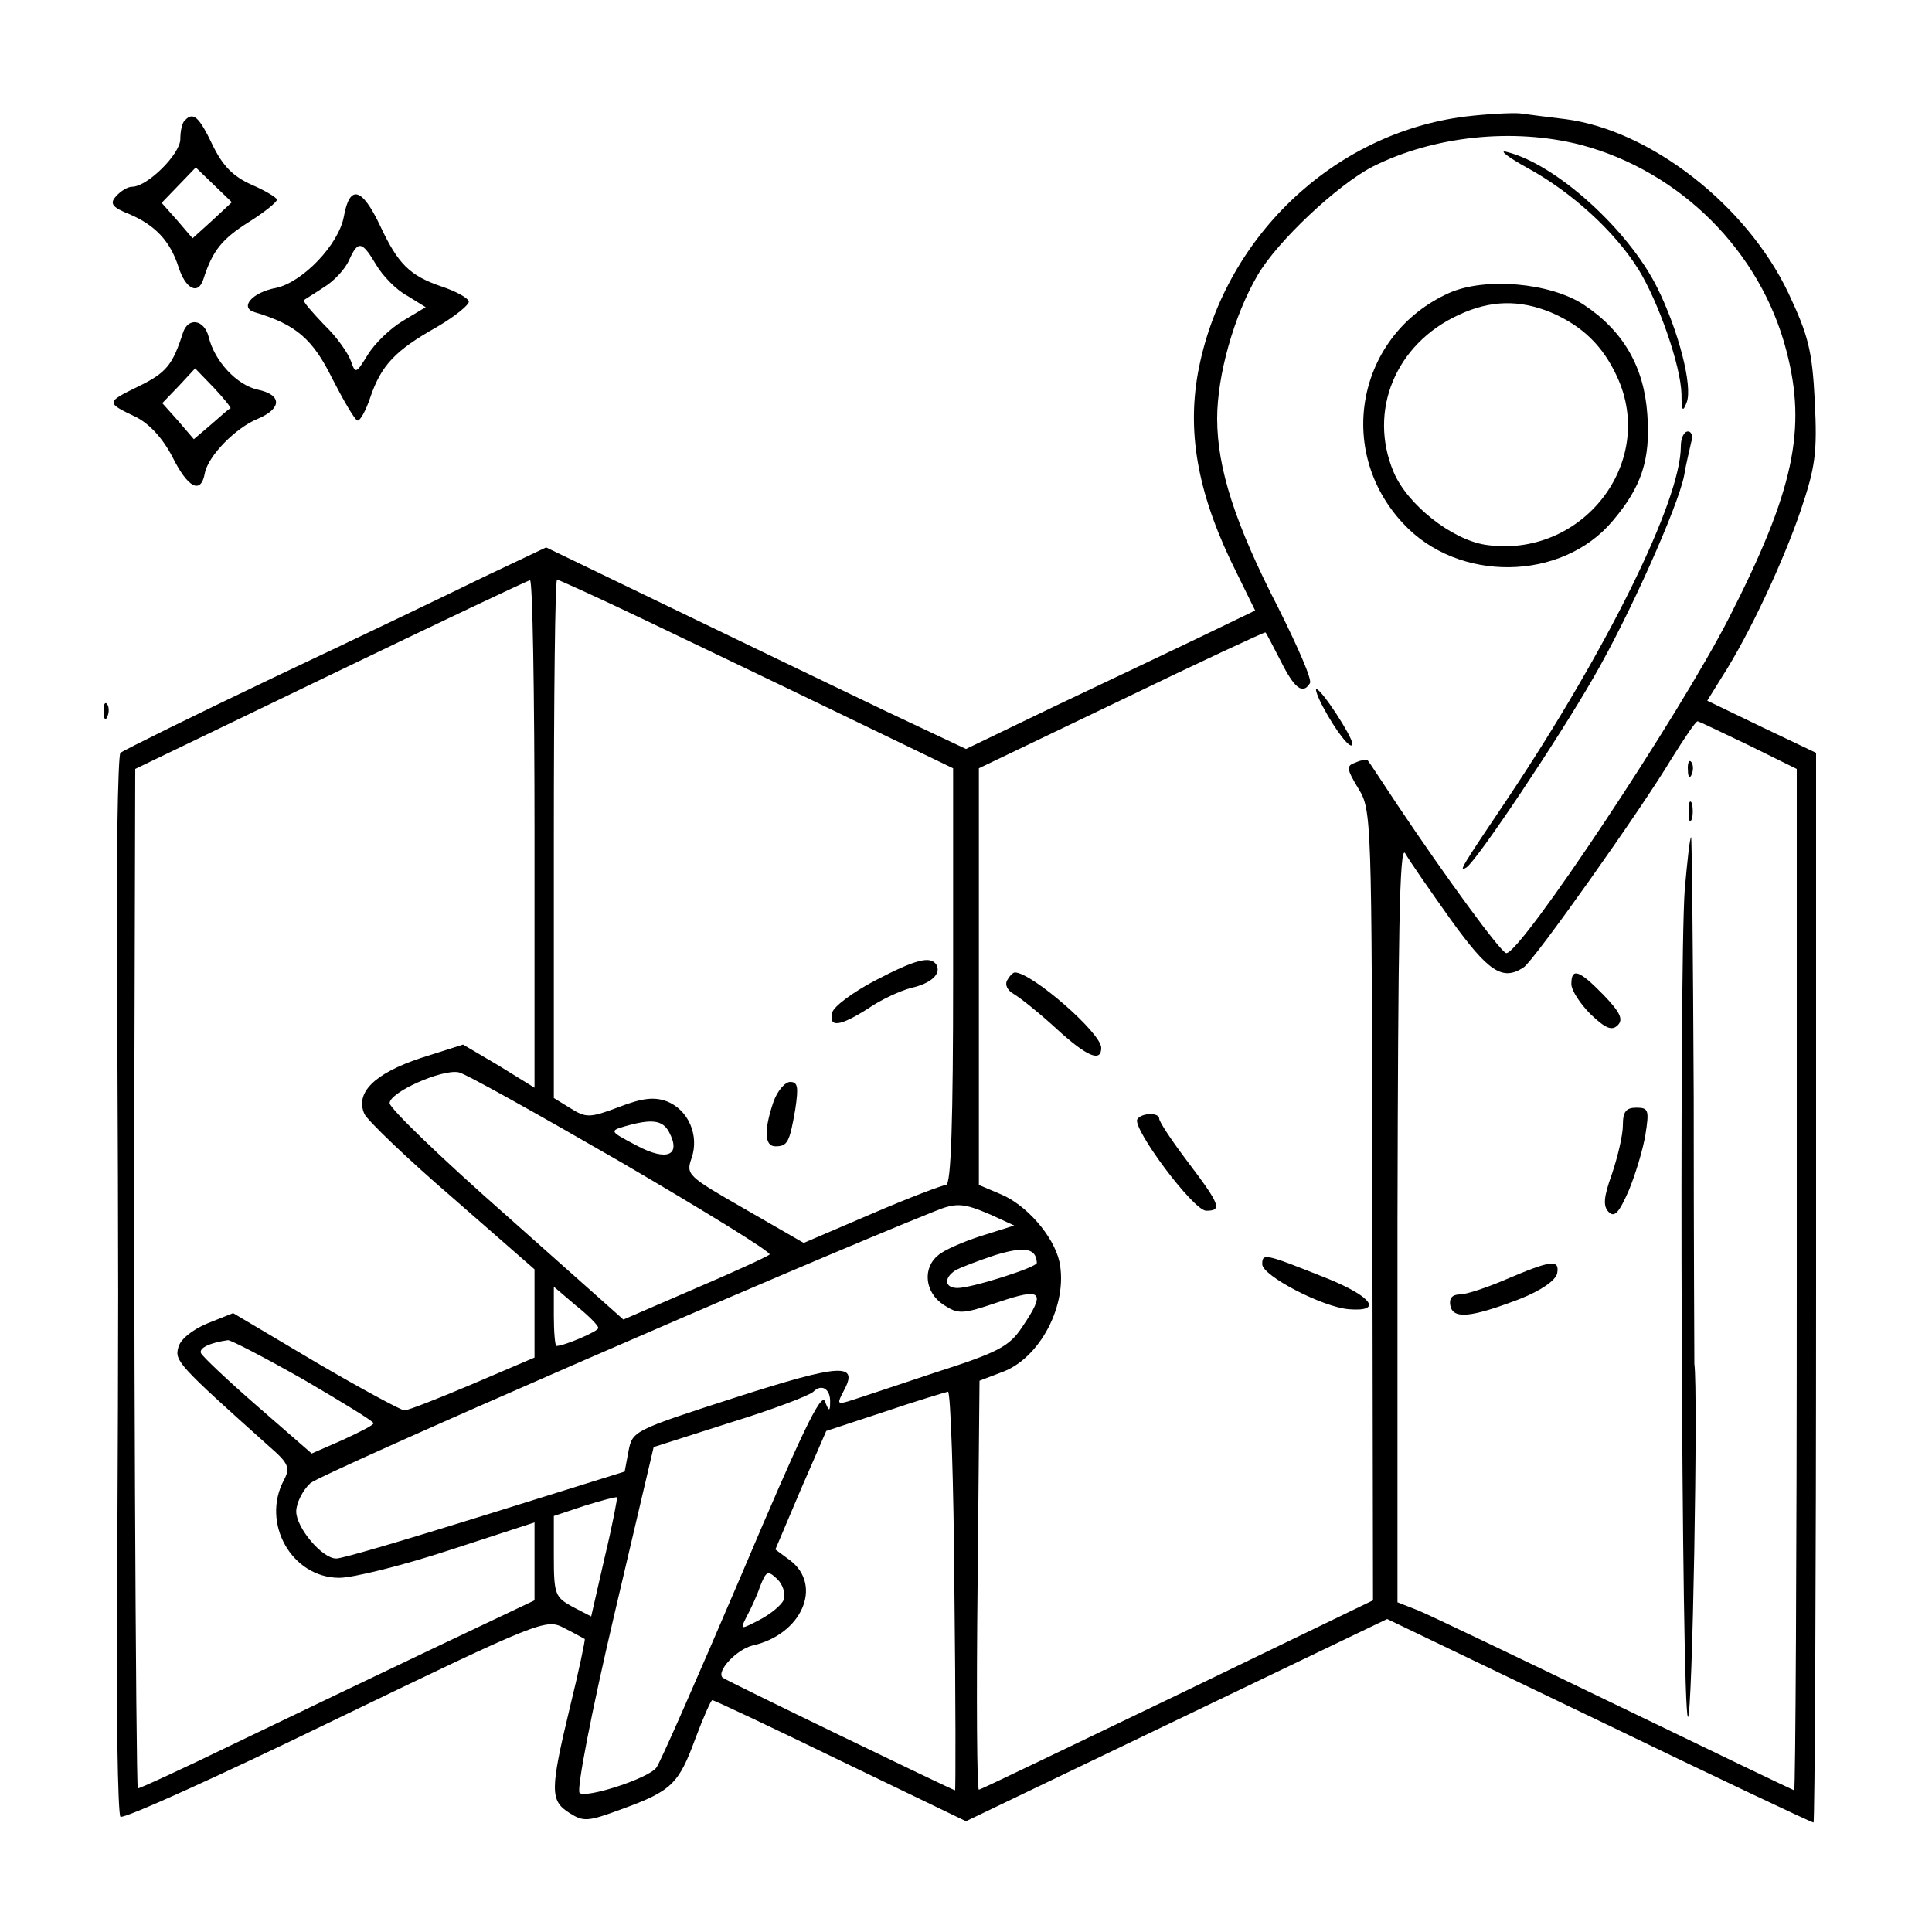<?xml version="1.0" standalone="no"?>
<!DOCTYPE svg PUBLIC "-//W3C//DTD SVG 20010904//EN"
 "http://www.w3.org/TR/2001/REC-SVG-20010904/DTD/svg10.dtd">
<svg version="1.0" xmlns="http://www.w3.org/2000/svg"
 width="300pt" height="300pt" viewBox="0 0 300 300"
 preserveAspectRatio="xMidYMid meet">
<g transform="translate(0,300) scale(0.1,-0.1)"
fill="#000000" stroke="none">
<path d="M2275 2819 c-206 -26 -377 -190 -415 -399 -17 -96 1 -192 61 -311
l28 -57 -87 -42 c-48 -23 -149 -71 -225 -107 l-137 -66 -123 58 c-67 32 -214
103 -326 157 l-203 98 -97 -46 c-53 -26 -199 -96 -326 -156 -126 -60 -233
-113 -238 -117 -4 -4 -7 -178 -5 -387 2 -464 2 -446 0 -893 -2 -201 1 -368 5
-372 5 -4 155 64 334 151 319 154 327 157 355 142 16 -8 30 -16 32 -17 1 -1
-9 -49 -23 -106 -31 -129 -31 -145 -1 -164 22 -14 28 -14 82 6 77 28 88 39
114 110 12 32 24 59 26 59 3 0 92 -42 199 -94 l195 -94 327 157 327 157 329
-158 c180 -87 330 -158 333 -158 2 0 4 374 4 830 l0 831 -84 40 -85 41 23 37
c43 67 95 179 122 258 23 68 26 90 22 170 -4 79 -10 102 -41 168 -65 137 -215
253 -346 270 -25 3 -57 7 -71 9 -14 1 -52 -1 -85 -5z m180 -44 c154 -41 279
-165 319 -320 32 -122 11 -218 -89 -414 -77 -151 -323 -521 -346 -521 -8 0
-94 118 -169 230 -24 36 -44 67 -46 69 -2 2 -10 1 -19 -3 -15 -5 -14 -10 4
-40 21 -34 21 -42 22 -648 l1 -613 -304 -147 c-167 -80 -305 -147 -308 -147
-3 -1 -4 142 -2 317 l3 318 34 13 c60 21 104 106 90 172 -9 40 -52 89 -92 105
l-33 14 0 323 0 324 221 106 c122 59 223 106 224 105 2 -2 12 -22 24 -45 21
-42 34 -52 45 -34 4 5 -19 57 -49 117 -67 130 -95 217 -95 294 0 67 26 160 63
223 31 53 124 140 178 168 95 48 219 61 324 34z m-1625 -1069 l0 -395 -55 34
-56 33 -66 -21 c-72 -24 -102 -54 -87 -87 5 -10 66 -69 137 -130 l127 -111 0
-68 0 -69 -96 -41 c-52 -22 -100 -41 -106 -41 -5 0 -68 34 -138 75 l-128 76
-40 -16 c-24 -10 -42 -25 -45 -37 -6 -21 -1 -27 141 -154 30 -26 33 -33 23
-52 -36 -67 12 -152 86 -152 21 0 98 19 171 43 l132 43 0 -61 0 -60 -158 -75
c-86 -41 -224 -107 -307 -147 -82 -40 -150 -71 -151 -70 -3 4 -7 825 -5 1207
l1 376 303 146 c166 80 305 146 310 147 4 1 7 -176 7 -393z m172 331 c73 -35
211 -101 306 -147 l172 -83 0 -324 c0 -221 -3 -323 -11 -323 -5 0 -58 -20
-116 -45 l-105 -45 -92 53 c-89 51 -91 53 -82 79 12 35 -5 75 -39 88 -19 7
-38 5 -74 -9 -45 -17 -51 -17 -75 -2 l-26 16 0 402 c0 222 2 403 5 403 2 0 64
-28 137 -63z m1713 -194 l75 -37 0 -793 c0 -436 -2 -793 -4 -793 -1 0 -126 60
-277 133 -151 73 -289 139 -306 146 l-33 13 0 592 c1 443 3 586 12 571 6 -11
38 -57 70 -102 59 -82 81 -97 114 -75 15 9 183 246 229 323 20 32 38 59 41 59
2 0 37 -17 79 -37z m-1750 -648 c130 -76 234 -140 230 -143 -3 -3 -55 -27
-116 -53 l-111 -48 -181 161 c-100 88 -182 167 -182 175 0 17 81 53 107 48 9
-1 123 -65 253 -140z m74 47 c19 -36 -3 -46 -50 -21 -42 22 -43 23 -19 30 42
12 59 10 69 -9z m499 -128 l37 -17 -51 -16 c-28 -9 -58 -22 -67 -30 -25 -20
-21 -58 8 -77 23 -15 29 -15 85 4 68 23 75 17 37 -39 -20 -30 -37 -39 -137
-71 -63 -21 -123 -41 -133 -44 -17 -5 -17 -3 -7 16 24 44 -3 43 -168 -10 -158
-51 -160 -52 -166 -83 l-6 -32 -218 -68 c-119 -37 -223 -68 -230 -67 -22 0
-62 48 -62 73 0 13 10 33 22 44 17 15 756 337 969 422 34 14 45 13 87 -5z m72
-75 c0 -7 -101 -39 -123 -39 -20 0 -22 15 -4 27 6 4 35 15 62 24 46 14 64 11
65 -12z m-681 -101 c1 -5 -53 -28 -65 -28 -2 0 -4 21 -4 46 l0 46 34 -29 c19
-15 35 -31 35 -35z m-458 -80 c60 -35 109 -65 109 -68 0 -3 -22 -14 -48 -26
l-48 -21 -85 74 c-46 40 -85 77 -87 82 -3 8 14 16 42 20 5 0 57 -27 117 -61z
m818 -36 c0 -14 -2 -14 -8 2 -6 15 -38 -53 -130 -270 -68 -159 -127 -294 -132
-299 -13 -17 -110 -48 -119 -39 -5 5 19 128 53 273 l62 264 119 38 c65 20 123
42 129 48 13 13 27 4 26 -17z m193 -292 c2 -171 2 -310 1 -310 -3 0 -357 171
-361 175 -10 10 22 44 47 50 76 17 109 93 58 132 l-23 17 39 92 40 92 91 30
c50 17 94 30 98 31 4 1 9 -139 10 -309z m-543 52 l-21 -92 -29 15 c-27 15 -29
19 -29 79 l0 62 48 16 c26 8 48 14 50 13 1 -1 -7 -43 -19 -93z m278 -66 c-3
-8 -20 -22 -37 -31 -31 -16 -31 -16 -21 4 6 11 16 32 21 47 10 25 12 26 27 12
9 -9 13 -23 10 -32z"/>
<path d="M2374 2738 c67 -37 133 -97 170 -156 31 -50 66 -150 67 -194 0 -26 2
-29 8 -13 10 25 -13 113 -46 179 -45 90 -157 191 -233 210 -14 4 1 -8 34 -26z"/>
<path d="M2250 2545 c-142 -64 -178 -244 -71 -358 85 -92 246 -90 325 4 45 53
59 95 54 165 -5 74 -37 130 -99 171 -52 34 -153 43 -209 18z m158 -30 c49 -21
81 -52 103 -100 62 -134 -55 -283 -204 -261 -53 8 -122 63 -143 113 -40 95 3
199 101 244 49 23 94 24 143 4z"/>
<path d="M2610 2307 c0 -84 -114 -315 -269 -547 -72 -107 -77 -115 -64 -107
16 10 143 200 198 296 55 95 130 263 140 312 3 19 9 42 11 52 3 9 1 17 -5 17
-6 0 -11 -10 -11 -23z"/>
<path d="M2054 1903 c20 -38 45 -70 46 -58 0 11 -48 85 -56 85 -2 0 2 -12 10
-27z"/>
<path d="M1564 1478 c-4 -7 0 -16 11 -22 10 -6 40 -30 65 -53 48 -44 70 -53
70 -30 0 23 -108 117 -134 117 -3 0 -8 -5 -12 -12z"/>
<path d="M1766 1262 c-8 -14 87 -142 107 -142 25 0 22 9 -28 75 -25 33 -45 63
-45 68 0 10 -28 9 -34 -1z"/>
<path d="M1960 1037 c0 -18 94 -67 135 -70 52 -4 36 19 -32 47 -98 39 -103 41
-103 23z"/>
<path d="M1358 1477 c-34 -18 -64 -40 -66 -50 -5 -23 12 -21 56 7 20 14 51 28
67 32 31 7 47 22 39 36 -9 14 -31 9 -96 -25z"/>
<path d="M1201 1289 c-15 -44 -14 -69 3 -69 19 0 22 6 31 58 5 34 4 42 -8 42
-8 0 -20 -14 -26 -31z"/>
<path d="M2621 1804 c0 -11 3 -14 6 -6 3 7 2 16 -1 19 -3 4 -6 -2 -5 -13z"/>
<path d="M2622 1740 c0 -14 2 -19 5 -12 2 6 2 18 0 25 -3 6 -5 1 -5 -13z"/>
<path d="M2616 1618 c-9 -130 -5 -1278 5 -1284 7 -4 16 508 10 548 0 4 -1 190
-1 413 -1 223 -3 405 -4 405 -2 0 -6 -37 -10 -82z"/>
<path d="M2440 1472 c0 -10 14 -31 30 -47 23 -22 33 -26 42 -17 9 9 4 20 -22
47 -38 39 -50 43 -50 17z"/>
<path d="M2520 1253 c0 -16 -8 -49 -17 -76 -13 -36 -14 -50 -5 -59 9 -9 16 -1
31 33 10 24 22 63 26 87 6 38 5 42 -14 42 -16 0 -21 -6 -21 -27z"/>
<path d="M2340 1014 c-30 -13 -63 -24 -73 -24 -12 0 -17 -6 -15 -17 4 -22 32
-19 108 10 33 13 56 29 58 40 4 22 -10 20 -78 -9z"/>
<path d="M287 2813 c-4 -3 -7 -16 -7 -29 0 -23 -51 -74 -75 -74 -7 0 -18 -7
-25 -15 -10 -11 -6 -17 22 -28 39 -17 62 -41 75 -81 11 -35 31 -45 39 -19 14
44 29 62 70 88 24 15 44 31 44 35 0 3 -18 14 -39 23 -29 13 -45 29 -61 62 -21
44 -30 52 -43 38z m43 -155 l-31 -28 -24 28 -24 27 27 28 26 27 28 -27 28 -27
-30 -28z"/>
<path d="M534 2664 c-8 -44 -64 -102 -105 -111 -38 -7 -58 -31 -33 -38 64 -19
90 -42 120 -103 18 -35 35 -64 39 -65 4 -1 13 15 20 36 17 50 39 73 103 109
29 17 51 35 50 40 -2 6 -21 16 -42 23 -50 17 -68 35 -96 95 -28 59 -47 64 -56
14z m50 -75 c10 -17 31 -39 48 -48 l29 -18 -35 -21 c-20 -12 -44 -35 -55 -53
-18 -29 -19 -30 -26 -10 -4 12 -22 38 -42 57 -19 20 -33 36 -31 38 1 1 16 10
31 20 15 9 33 28 39 42 14 31 20 30 42 -7z"/>
<path d="M284 2483 c-16 -50 -26 -62 -69 -83 -51 -25 -51 -25 -3 -48 21 -11
41 -33 56 -62 24 -48 44 -58 50 -25 5 27 48 71 83 85 37 16 37 37 -1 45 -32 7
-67 44 -76 82 -7 27 -32 31 -40 6z m74 -117 c-2 0 -15 -12 -30 -25 l-27 -23
-24 28 -25 28 26 27 25 27 29 -30 c16 -17 27 -31 26 -32z"/>
<path d="M161 1894 c0 -11 3 -14 6 -6 3 7 2 16 -1 19 -3 4 -6 -2 -5 -13z"/>
</g>
</svg>
